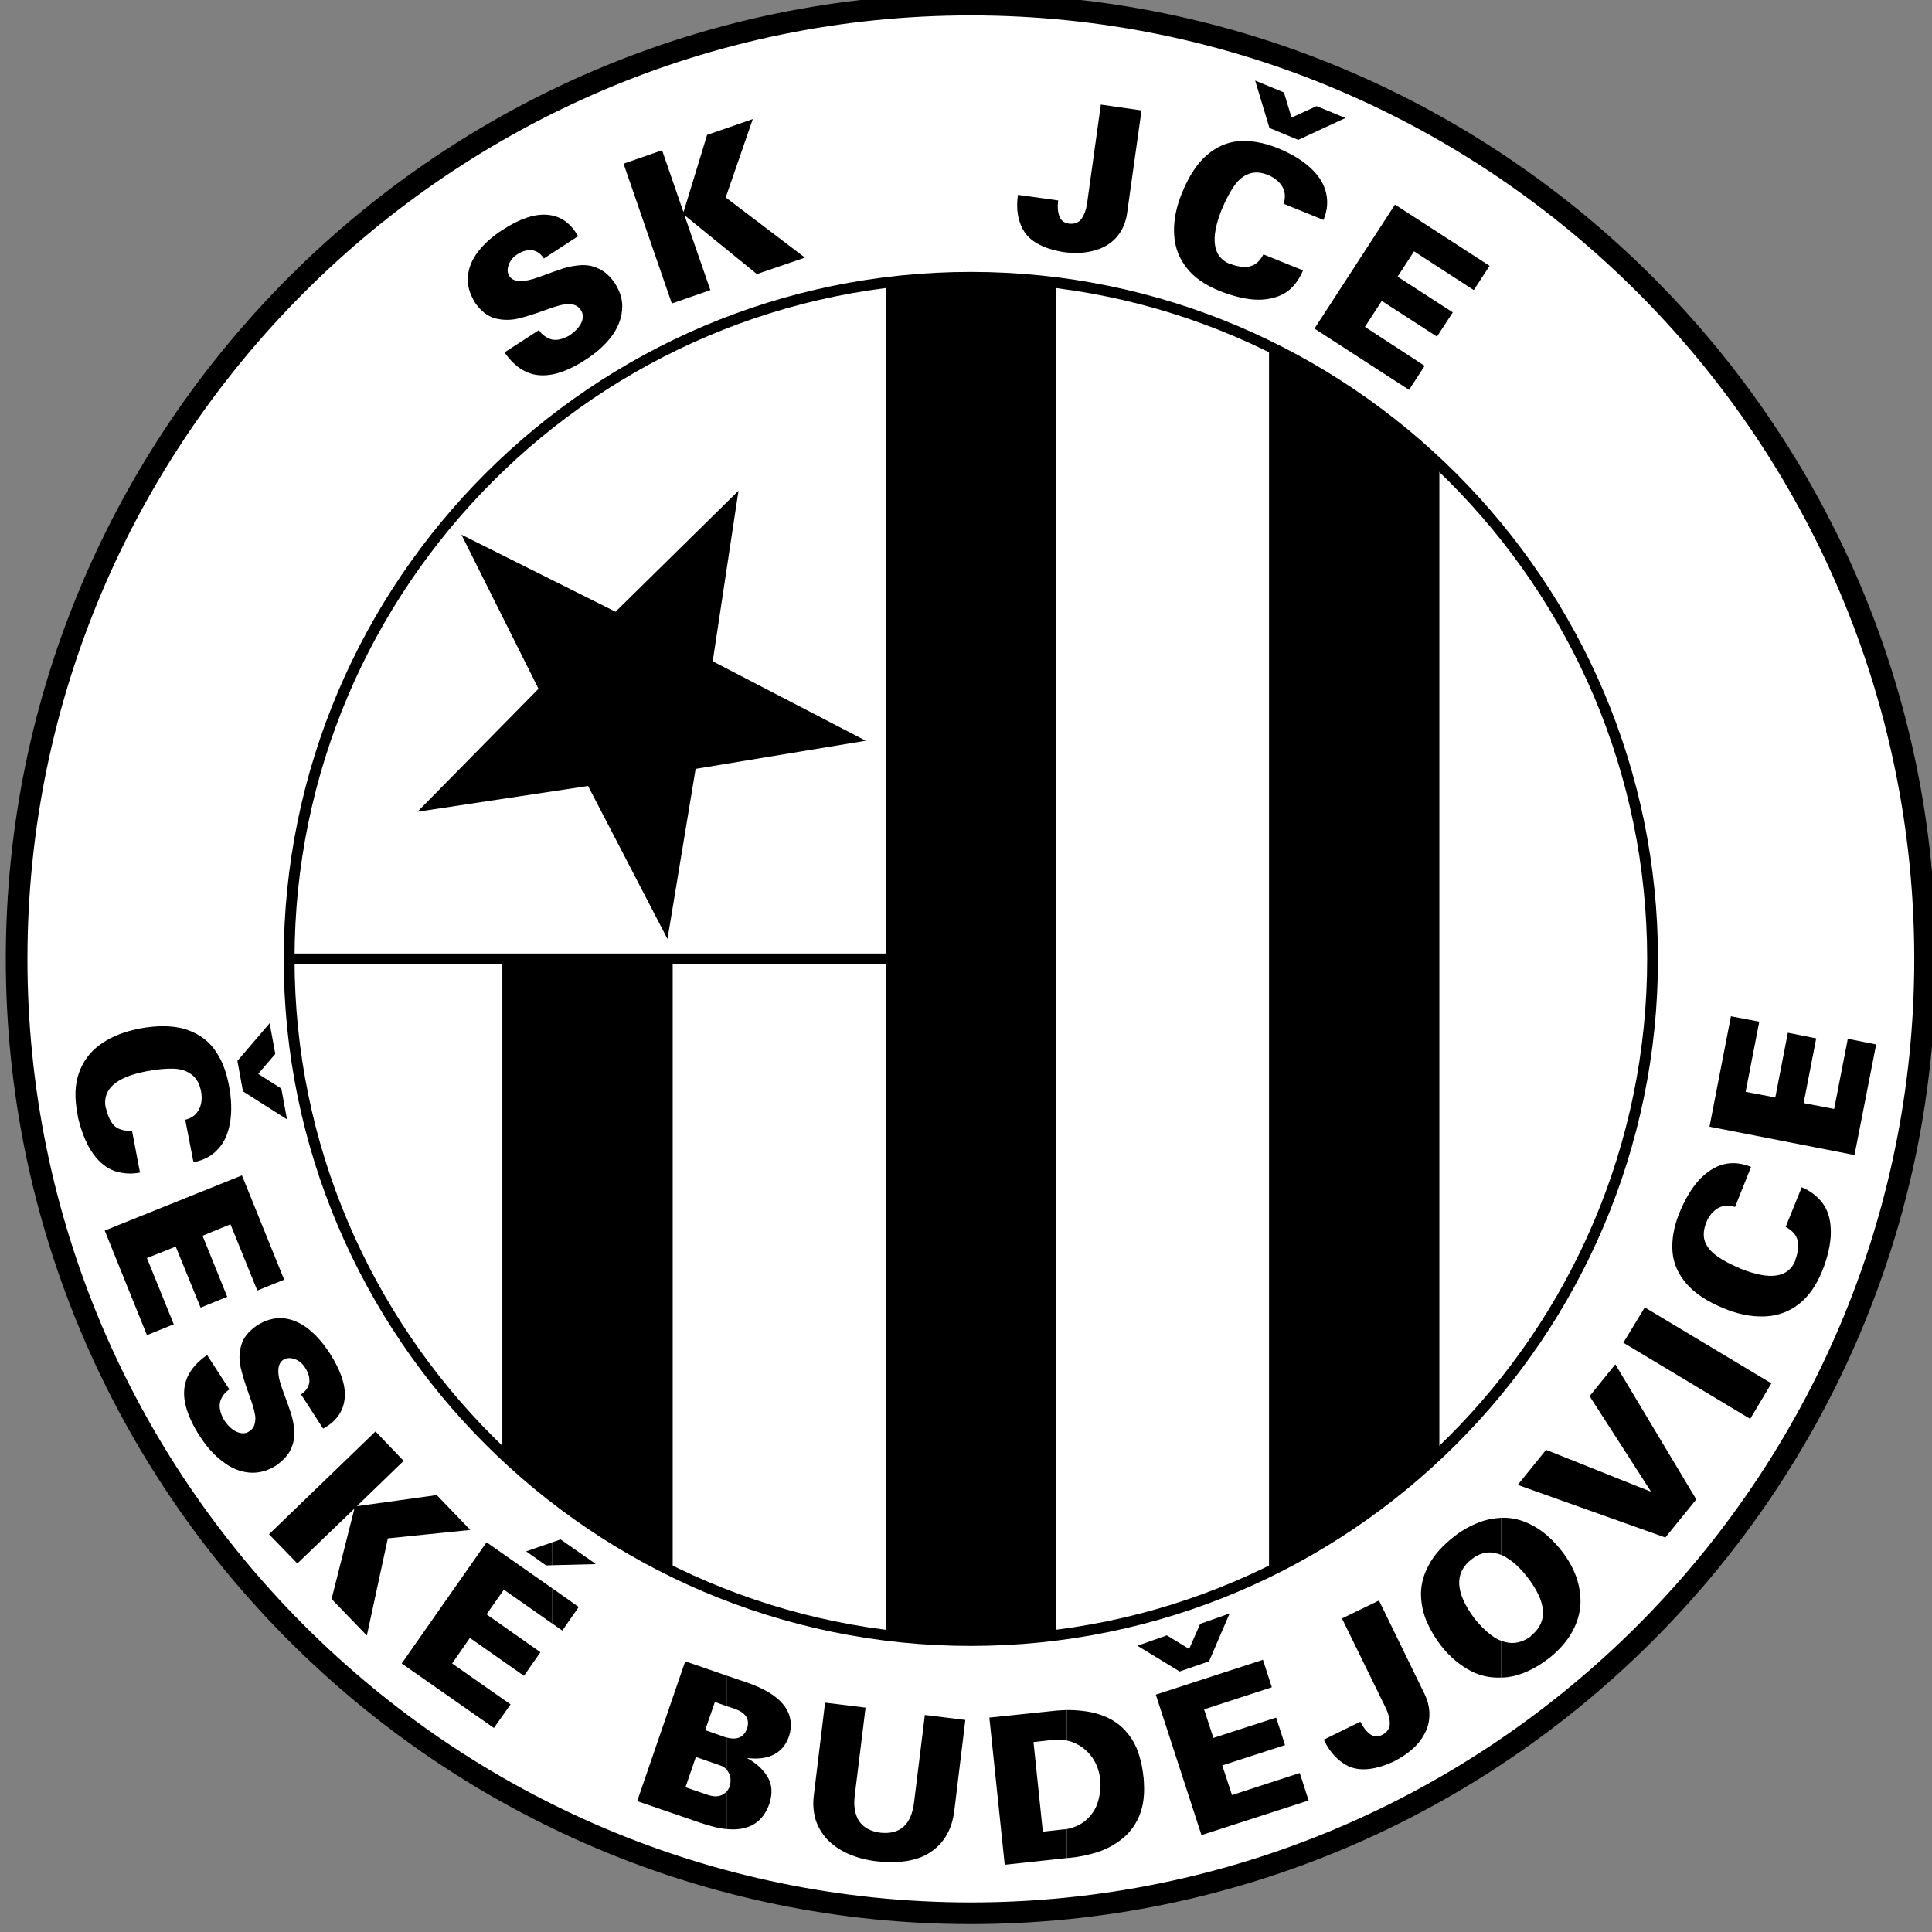 <?xml version="1.0" encoding="iso-8859-1"?>
<!-- Generator: Adobe Illustrator 24.0.1, SVG Export Plug-In . SVG Version: 6.00 Build 0)  -->
<svg version="1.1" id="Vectorportal.com" xmlns="http://www.w3.org/2000/svg" xmlns:xlink="http://www.w3.org/1999/xlink" x="0px"
	 y="0px" viewBox="0 0 600 600" style="enable-background:new 0 0 600 600;" xml:space="preserve">
<rect x="0" y="0" width="600" height="600" fill="#808080" stroke="none"/>
<g>
	<path style="fill:#FFFFFF;stroke:#000000;stroke-width:6.721;" d="M301.473,594.181c163.282,0,296.379-133.162,296.379-296.379
		c0-163.212-133.097-296.379-296.379-296.379c-163.215,0-296.31,133.167-296.31,296.379
		C5.163,461.019,138.258,594.181,301.473,594.181z"/>
	<path style="fill:#FFFFFF;stroke:#000000;stroke-width:3.36;" d="M301.473,509.479c116.631,0,211.75-95.117,211.75-211.678
		c0-116.562-95.119-211.68-211.75-211.68c-116.56,0-211.68,95.118-211.68,211.68C89.793,414.362,184.913,509.479,301.473,509.479z"
		/>
	<g>
		<g>
			<line style="fill:none;stroke:#000000;stroke-width:3.36;" x1="89.793" y1="297.801" x2="275.055" y2="297.801"/>
		</g>
	</g>
	<path d="M327.959,507.799c-8.673,1.147-17.545,1.681-26.486,1.681c-8.872,0-17.746-0.534-26.418-1.681V87.801
		c8.672-1.142,17.546-1.68,26.418-1.68c8.941,0,17.813,0.538,26.486,1.68V507.799z"/>
	<path d="M447.008,451.267c-15.595,14.79-33.408,27.292-52.903,36.84V107.498c19.495,9.545,37.309,22.048,52.903,36.837V451.267z"/>
	<path d="M208.91,488.038c-19.493-9.545-37.307-21.982-52.902-36.772V297.801h52.902V488.038z"/>
	<polygon points="143.302,166.046 191.163,189.978 229.345,152.401 221.344,205.371 268.87,230.042 216.033,238.781 
		207.293,291.617 182.628,244.091 129.654,252.09 167.234,213.909 	"/>
	<path d="M57.527,347.747c1.948-0.47,3.363-1.479,4.233-3.158c0.877-1.614,1.078-3.565,0.673-5.717
		c-0.471-2.351-1.477-4.098-2.957-5.175c-1.478-1.144-3.36-1.746-5.646-1.814c-2.354-0.068-5.107,0.204-8.333,0.808
		c-9.479,1.815-13.713,5.578-12.706,11.226c0.136,0.267,0.269,0.605,0.337,1.143c0.74,2.487,1.747,4.169,2.955,5.039
		c1.279,0.809,2.893,1.211,4.908,1.01l2.487,13.041c-2.754,0.538-5.377,0.337-7.863-0.469c-2.487-0.876-4.707-2.622-6.655-5.311
		c-1.951-2.691-3.564-6.454-4.707-11.225l-0.202-1.279c-0.941-4.773-0.805-8.94,0.403-12.505c1.211-3.493,3.294-6.453,6.252-8.668
		c3.026-2.288,6.655-3.9,11.025-4.908l1.409-0.338c5.515-1.007,10.154-1.007,14.05,0.068c3.833,1.146,6.925,3.159,9.142,6.049
		c2.22,2.89,3.765,6.524,4.642,10.891c0.941,4.639,1.072,8.736,0.467,12.167c-0.604,3.497-1.811,6.25-3.763,8.27
		c-1.882,2.083-4.301,3.362-7.191,3.966l-0.405,0.065L57.527,347.747z"/>
	<polygon points="75.139,365.024 88.247,397.423 79.911,400.786 71.577,380.214 62.903,383.775 70.568,402.734 62.299,406.098 
		54.572,387.139 45.629,390.703 53.962,411.272 45.629,414.635 32.52,382.165 	"/>
	<path d="M64.318,420.815l6.922,10.689c-1.345,0.875-2.286,2.084-2.825,3.632c-0.468,1.545-0.133,3.495,1.078,5.711
		c1.207,1.885,2.552,3.162,4.032,3.83c1.48,0.609,2.756,0.609,3.831-0.13c0.876-0.538,1.48-1.279,1.682-2.221
		c0.269-0.87,0.337-1.814,0.201-2.753c-0.201-1.01-0.403-2.02-0.74-3.094c-0.334-1.074-0.669-2.016-1.006-2.957
		c-1.344-3.564-2.22-6.587-2.759-8.875c-0.536-2.353-0.468-4.637,0.205-6.923c0.603-2.219,2.217-4.232,4.704-5.984
		c2.759-1.813,5.58-2.553,8.271-2.352c2.753,0.27,5.311,1.345,7.795,3.296c2.489,1.95,4.704,4.503,6.791,7.729
		c3.295,5.175,4.84,9.681,4.568,13.512c-0.266,3.831-2.149,6.856-5.578,9.077c-0.468,0.334-0.873,0.538-1.142,0.669l-6.857-10.62
		c1.412-0.943,2.286-2.152,2.555-3.632c0.202-1.409-0.202-2.954-1.276-4.636c-0.876-1.413-2.019-2.286-3.363-2.756
		c-1.344-0.403-2.486-0.335-3.428,0.268c-1.948,1.277-2.084,4.371-0.267,9.209c1.209,3.297,2.149,5.85,2.688,7.53
		c0.538,1.747,0.874,3.564,1.006,5.442c0.136,1.882-0.267,3.768-1.075,5.582c-0.808,1.813-2.354,3.429-4.438,4.974
		c-2.824,1.815-5.645,2.555-8.537,2.286c-2.889-0.267-5.644-1.412-8.2-3.429c-2.624-1.948-4.909-4.505-6.922-7.596
		c-2.486-3.766-4.037-7.26-4.706-10.351c-0.672-3.096-0.403-5.918,0.74-8.404C59.41,425.051,61.426,422.835,64.318,420.815
		L64.318,420.815z"/>
	<polygon points="116.614,444.547 125.352,453.689 110.9,467.668 110.968,467.735 135.637,464.308 146.058,475.131 120.447,477.75 
		113.926,507.935 102.969,496.576 110.026,468.678 109.962,468.609 92.347,485.548 83.543,476.475 	"/>
	<g>
		<g>
			<polygon points="171.535,493.282 171.535,504.237 174.625,506.39 179.735,499.063 			"/>
			<polygon points="171.535,478.965 171.535,486.088 184.842,485.753 184.913,485.619 174.09,478.088 			"/>
			<polygon points="171.535,486.088 171.535,478.965 163.399,481.785 169.585,486.156 			"/>
			<polygon points="171.535,504.237 171.535,493.282 151.099,478.965 124.749,516.606 153.385,536.639 158.561,529.313 
				140.413,516.606 145.925,508.674 162.727,520.44 167.837,513.112 151.099,501.346 156.476,493.685 			"/>
		</g>
	</g>
	<g>
		<g>
			<path d="M225.648,556.403v11.629c6.857,0.671,11.291-2.017,13.31-7.936c1.007-3.156,0.806-5.914-0.538-8.199
				c-1.409-2.352-3.497-4.299-6.318-5.848l0.065-0.067c3.363,0.402,6.116,0,8.269-1.143c2.152-1.143,3.632-2.957,4.503-5.375
				c0.201-0.608,0.338-1.078,0.405-1.345c1.412-6.856-3.093-12.034-13.378-15.595l-6.318-2.152v9.476l2.422,0.808
				c3.494,1.211,4.838,3.224,3.965,6.052c-0.942,2.821-3.094,3.763-6.387,2.892v9.946c0.066,0.065,0.137,0.202,0.202,0.268
				c0.539,0.739,0.873,1.545,1.007,2.42c0.068,0.943,0,1.815-0.267,2.688C226.32,555.462,226.051,555.931,225.648,556.403z"/>
			<path d="M225.648,529.848v-9.476l-12.842-4.438l-14.921,43.426l19.764,6.788c2.957,1.007,5.645,1.681,7.998,1.884v-11.629
				c-0.404,0.402-0.941,0.805-1.544,1.077c-1.146,0.535-2.622,0.535-4.506-0.137l-6.72-2.285l3.226-9.414l7.731,2.691
				c0.672,0.204,1.275,0.673,1.813,1.21V539.6c-0.135,0-0.201-0.07-0.337-0.07l-6.317-2.219l3.022-8.738L225.648,529.848z"/>
		</g>
	</g>
	<path d="M256.235,528.775l12.57,1.546l-3.363,27.36c-0.401,3.228,0.065,5.847,1.344,7.862c1.347,2.017,3.566,3.229,6.656,3.631
		c6.116,0.604,9.544-2.487,10.42-9.344l3.36-27.224l12.573,1.544l-3.43,28.234c-0.674,5.443-2.958,9.678-6.925,12.502
		c-3.899,2.892-9.678,3.967-17.207,3.161c-3.363-0.405-6.32-1.214-8.873-2.355c-2.556-1.143-4.706-2.622-6.454-4.436
		c-1.68-1.814-2.89-3.898-3.63-6.183c-0.672-2.354-0.875-4.841-0.538-7.464L256.235,528.775z"/>
	<g>
		<g>
			<path d="M331.318,568.032v9.006l0.875-0.065c2.957-0.272,5.778-0.878,8.538-1.747c2.757-0.874,5.309-2.222,7.598-4.033
				c2.284-1.749,4.1-4.102,5.375-6.991c1.279-2.958,1.815-6.455,1.544-10.555c0-0.204,0-0.538-0.065-0.872
				c0-0.403,0-0.676-0.066-0.877c-0.334-3.358-1.074-6.39-2.152-9.006c-1.142-2.688-2.823-4.976-5.038-6.928
				c-2.222-1.88-5.045-3.291-8.538-4.097c-2.354-0.539-5.042-0.806-8.069-0.806v9.478c0.941,0.198,1.816,0.468,2.622,0.871
				c2.085,0.941,3.831,2.422,5.246,4.369c1.345,1.884,2.148,4.169,2.483,6.656c0.27,2.422,0,4.771-0.673,7.058
				c-0.669,2.284-1.947,4.233-3.829,5.849C335.622,566.688,333.671,567.56,331.318,568.032z"/>
			<path d="M331.318,540.54v-9.478c-1.479,0.065-3.021,0.133-4.705,0.335l-19.358,2.017l4.772,45.711l19.292-2.086v-9.006
				c-0.4,0.064-0.872,0.134-1.345,0.134l-6.116,0.673l-2.891-27.831l6.185-0.675C328.63,540.204,330.042,540.269,331.318,540.54z"/>
		</g>
	</g>
	<polygon points="358.947,526.289 392.224,515.466 394.978,524.001 373.938,530.86 376.827,539.729 396.322,533.413 399.079,541.95 
		379.585,548.268 382.609,557.481 403.648,550.621 406.405,559.156 373.13,569.914 	"/>
	<path d="M416.758,502.624l11.495-5.578l14.184,29.107c1.21,2.487,1.681,5.041,1.412,7.663c-0.266,2.554-1.344,4.975-3.228,7.329
		c-1.882,2.285-4.57,4.297-8.066,6.048c-5.38,2.418-9.814,2.892-13.242,1.546c-3.429-1.413-6.185-4.234-8.201-8.47l11.36-5.578
		c0.807,1.679,1.814,2.957,2.957,3.831c1.144,0.873,2.422,0.941,3.831,0.268c1.547-0.809,2.356-2.018,2.356-3.496
		c0-1.479-0.406-3.025-1.143-4.639L416.758,502.624z"/>
	<g>
		<g>
			<path d="M466.163,509.552v11.426c0.675,0,1.348-0.069,2.085-0.135c4.168-0.539,8.538-2.556,13.044-6.052
				c3.159-2.551,5.513-5.312,7.058-8.2c1.546-2.824,2.35-5.713,2.486-8.674c0.066-2.889-0.403-5.707-1.411-8.466
				c-1.01-2.758-2.557-5.38-4.438-7.798c-2.688-3.43-5.578-5.986-8.47-7.598c-2.957-1.681-5.848-2.554-8.737-2.688
				c-0.538,0-1.075,0-1.616,0v11.491c0.877,0.338,1.747,0.878,2.624,1.481c1.95,1.345,3.83,3.227,5.648,5.578
				c5.848,7.667,6.318,13.581,1.345,17.814c-0.137,0.065-0.27,0.202-0.338,0.403c-2.084,1.546-4.168,2.219-6.316,2.084
				C468.115,510.155,467.105,509.886,466.163,509.552z"/>
			<path d="M466.163,482.859v-11.491c-2.35,0.134-4.569,0.538-6.788,1.409c-2.685,1.013-5.241,2.422-7.664,4.305
				c-3.627,2.824-6.252,5.713-7.862,8.737c-1.682,2.959-2.487,5.982-2.556,8.941c0,2.959,0.537,5.779,1.681,8.604
				c1.209,2.756,2.758,5.447,4.841,8.066l0,0c2.554,3.225,5.579,5.713,9.007,7.528c2.824,1.481,5.914,2.15,9.342,2.018v-11.426
				c-1.006-0.405-2.016-0.943-2.957-1.682c-1.879-1.344-3.626-3.162-5.307-5.246l0,0c-5.916-7.932-6.325-14.05-1.01-18.283
				c1.95-1.546,3.898-2.285,5.983-2.22C463.946,482.19,465.092,482.459,466.163,482.859z"/>
		</g>
	</g>
	<polygon points="471.342,461.148 480.148,450.257 512.482,463.167 512.613,463.031 493.659,433.588 501.66,423.705 
		526.799,465.655 517.185,477.484 	"/>
	<polygon points="504.146,416.985 510.801,406.029 550.126,429.621 543.537,440.648 	"/>
	<path d="M538.83,374.839c-1.884-0.674-3.629-0.54-5.24,0.334c-1.615,0.94-2.89,2.421-3.7,4.506
		c-0.872,2.217-1.006,4.167-0.403,5.914c0.676,1.746,1.951,3.228,3.835,4.57c1.88,1.346,4.366,2.624,7.391,3.896
		c8.944,3.565,14.59,2.759,16.808-2.485c0-0.333,0.134-0.67,0.337-1.141c0.737-2.487,0.805-4.438,0.204-5.851
		c-0.541-1.411-1.753-2.619-3.499-3.561l4.974-12.304c2.623,1.077,4.707,2.688,6.32,4.707c1.613,2.085,2.556,4.772,2.688,8.067
		c0.203,3.36-0.469,7.327-2.149,11.963l-0.471,1.214c-1.818,4.502-4.235,7.928-7.129,10.213c-2.957,2.353-6.316,3.633-10.014,3.902
		c-3.765,0.267-7.732-0.338-11.967-1.883l-1.342-0.539c-5.178-2.083-9.076-4.637-11.699-7.662c-2.619-3.024-4.1-6.385-4.369-10.018
		c-0.267-3.694,0.402-7.596,2.019-11.693c1.746-4.37,3.831-7.865,6.181-10.489c2.423-2.554,4.977-4.235,7.667-4.905
		c2.685-0.675,5.44-0.402,8.201,0.67l0.334,0.136L538.83,374.839z"/>
	<polygon points="530.902,349.897 537.556,315.613 546.361,317.296 542.125,339.073 551.335,340.823 555.233,320.725 
		564.042,322.472 560.14,342.572 569.618,344.385 573.854,322.607 582.659,324.354 575.936,358.704 	"/>
	<path d="M156.677,109.446l10.687-6.923c0.875,1.346,2.154,2.285,3.701,2.824c1.544,0.471,3.428,0.133,5.645-1.078
		c1.883-1.276,3.159-2.62,3.834-4.032c0.669-1.48,0.604-2.756-0.137-3.899c-0.538-0.874-1.279-1.413-2.148-1.68
		c-0.943-0.203-1.884-0.27-2.825-0.135c-1.01,0.135-2.019,0.402-3.094,0.74c-1.009,0.334-2.016,0.671-2.957,1.008
		c-3.562,1.344-6.519,2.216-8.873,2.756c-2.353,0.471-4.638,0.403-6.925-0.203c-2.22-0.671-4.233-2.217-5.982-4.706
		c-1.749-2.821-2.555-5.577-2.283-8.266c0.198-2.755,1.341-5.379,3.224-7.799c1.951-2.487,4.503-4.773,7.729-6.789
		c5.175-3.363,9.747-4.84,13.512-4.571c3.83,0.268,6.857,2.151,9.076,5.579c0.335,0.471,0.538,0.808,0.672,1.075l-10.623,6.925
		c-0.941-1.479-2.149-2.286-3.561-2.556c-1.48-0.199-3.027,0.203-4.708,1.278c-1.345,0.873-2.286,2.016-2.689,3.361
		c-0.473,1.344-0.403,2.487,0.271,3.428c1.275,1.95,4.301,2.016,9.138,0.269c3.297-1.21,5.85-2.152,7.531-2.688
		c1.748-0.539,3.564-0.876,5.446-1.009c1.88-0.135,3.763,0.202,5.578,1.075c1.816,0.807,3.497,2.286,4.975,4.438
		c1.817,2.823,2.623,5.647,2.285,8.537c-0.267,2.89-1.409,5.646-3.36,8.201c-2.016,2.62-4.571,4.909-7.665,6.923
		c-3.763,2.488-7.192,4.034-10.349,4.707c-3.09,0.604-5.85,0.403-8.337-0.74C160.911,114.355,158.696,112.337,156.677,109.446
		L156.677,109.446z"/>
	<polygon points="193.652,50.832 205.615,46.662 212.203,65.753 212.338,65.687 219.597,41.89 233.782,36.981 225.379,61.317 
		249.983,80.003 235.057,85.113 212.74,66.963 212.605,66.963 220.607,90.087 208.641,94.255 	"/>
	<path d="M341.874,32.478l12.636,1.814l-4.503,32.067c-0.403,2.756-1.413,5.108-3.094,7.124c-1.679,1.952-3.896,3.429-6.785,4.235
		c-2.893,0.875-6.188,1.076-10.086,0.538c-5.781-1.007-9.75-3.092-11.831-6.117c-2.016-3.092-2.756-6.923-2.084-11.63l12.503,1.747
		c-0.268,1.818-0.135,3.431,0.338,4.842c0.47,1.346,1.478,2.15,3.025,2.353c1.746,0.202,3.091-0.336,3.897-1.548
		c0.875-1.275,1.412-2.755,1.679-4.502L341.874,32.478z"/>
	<path d="M398.607,63.266c0.673-1.882,0.538-3.629-0.334-5.244c-0.941-1.613-2.42-2.821-4.503-3.697
		c-2.22-0.874-4.169-1.008-5.917-0.336c-1.75,0.605-3.294,1.883-4.568,3.764c-1.348,1.883-2.624,4.37-3.903,7.394
		c-3.56,8.942-2.753,14.587,2.487,16.806c0.27,0,0.675,0.135,1.144,0.336c2.486,0.74,4.438,0.809,5.85,0.201
		c1.409-0.537,2.623-1.746,3.492-3.494l12.304,4.975c-1.078,2.621-2.622,4.772-4.639,6.384c-2.084,1.548-4.772,2.489-8.066,2.689
		c-3.361,0.203-7.328-0.536-11.966-2.217l-1.209-0.472c-4.505-1.813-7.933-4.167-10.22-7.125c-2.35-2.957-3.629-6.318-3.895-10.015
		c-0.272-3.764,0.336-7.731,1.879-11.897l0.54-1.412c2.081-5.11,4.636-9.074,7.664-11.697c3.024-2.622,6.382-4.1,10.012-4.369
		c3.629-0.269,7.53,0.404,11.699,2.016c4.369,1.748,7.862,3.831,10.485,6.252c2.556,2.352,4.168,4.907,4.838,7.596
		c0.675,2.756,0.474,5.443-0.604,8.199l-0.134,0.406L398.607,63.266z"/>
	<polygon points="433.227,63.535 462.603,82.559 457.697,90.087 439.143,78.054 434.032,85.92 451.175,97.011 446.268,104.54 
		429.123,93.448 423.884,101.514 442.436,113.615 437.596,121.075 408.22,102.052 	"/>
	<polygon points="73.726,329.464 75.473,339.008 75.473,338.943 89.121,347.611 87.374,338.066 80.18,333.496 85.491,327.311 
		83.744,317.768 73.726,329.464 73.726,329.464 73.726,329.464 	"/>
	<polygon points="394.238,39.738 403.18,43.435 403.18,43.435 417.832,36.647 408.893,32.949 401.095,36.511 398.741,28.714 
		389.804,25.017 394.238,39.738 394.238,39.738 394.238,39.738 	"/>
	<polygon points="366.343,519.096 375.484,515.935 375.484,515.935 381.869,501.079 372.727,504.306 369.299,512.104 
		362.375,507.87 353.232,511.097 366.343,519.096 366.343,519.096 366.343,519.096 	"/>
</g>
</svg>
